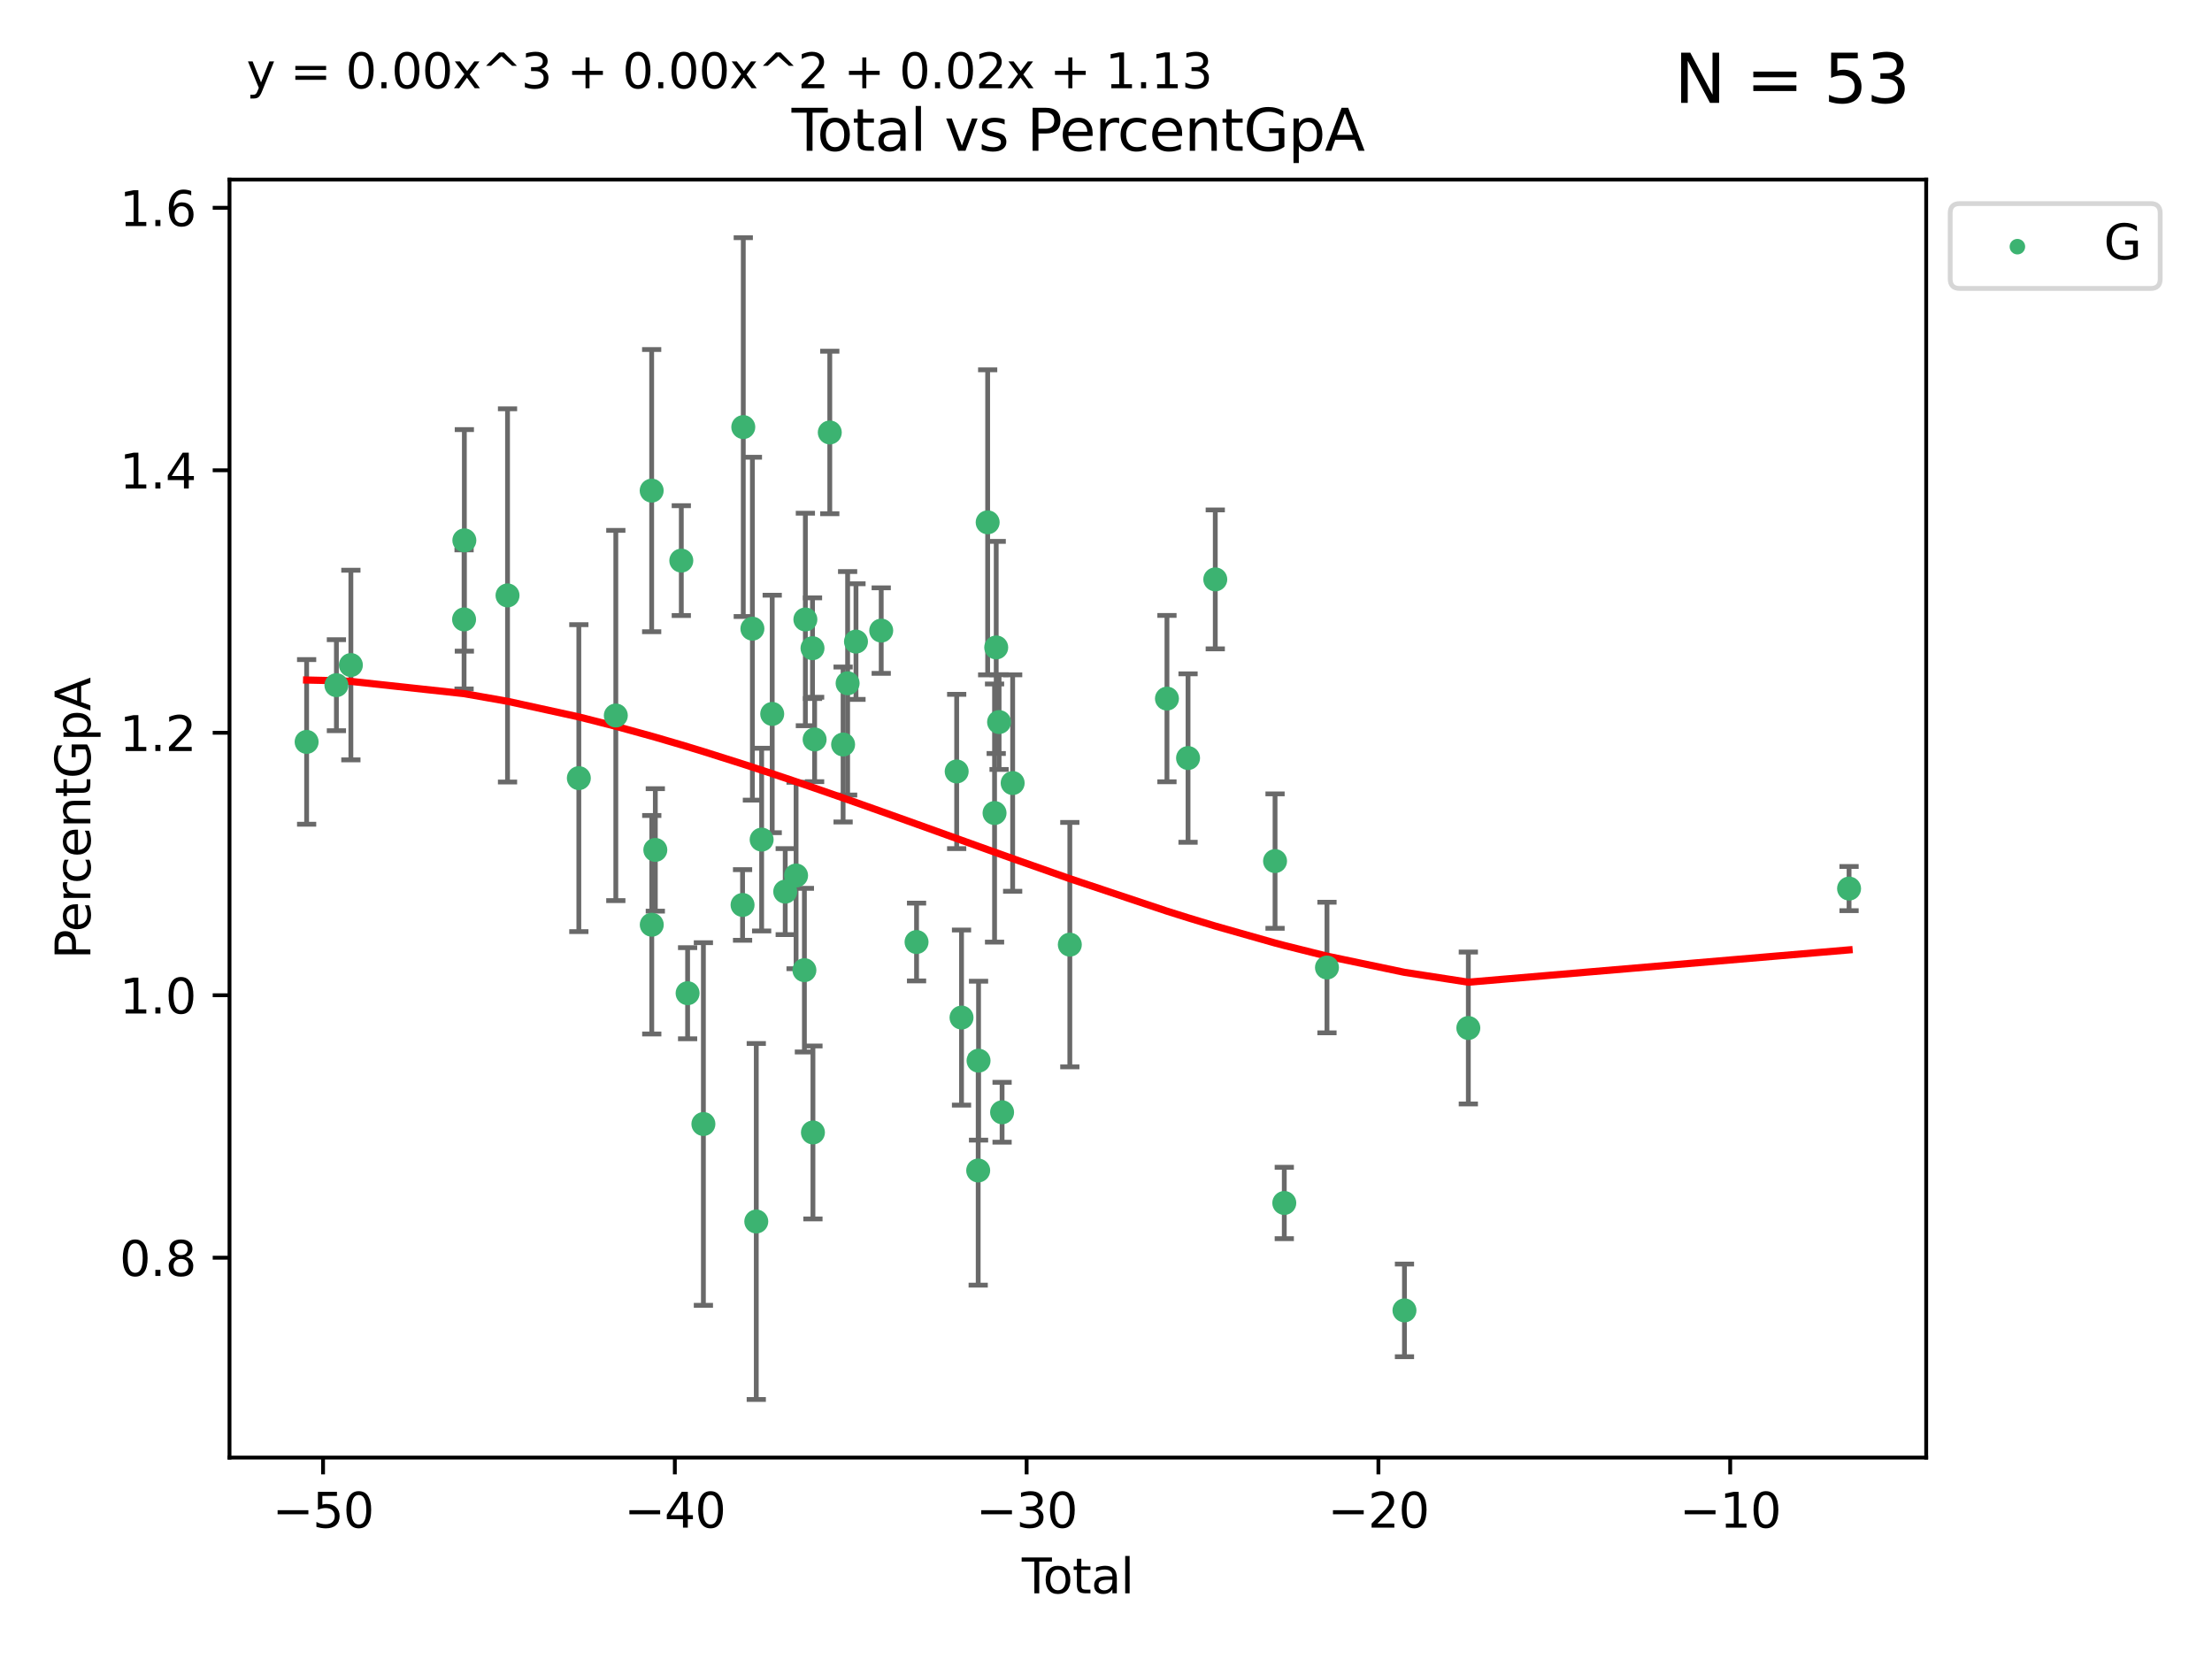 <?xml version="1.0" encoding="utf-8" standalone="no"?>
<!DOCTYPE svg PUBLIC "-//W3C//DTD SVG 1.1//EN"
  "http://www.w3.org/Graphics/SVG/1.1/DTD/svg11.dtd">
<svg xmlns:xlink="http://www.w3.org/1999/xlink" width="460.8pt" height="345.6pt" viewBox="0 0 460.8 345.6" xmlns="http://www.w3.org/2000/svg" version="1.1">
 <defs>
  <style type="text/css">*{stroke-linejoin: round; stroke-linecap: butt}</style>
 </defs>
 <g id="figure_1">
  <g id="patch_1">
   <path d="M 0 345.6 
L 460.8 345.6 
L 460.8 0 
L 0 0 
z
" style="fill: #ffffff"/>
  </g>
  <g id="axes_1">
   <g id="patch_2">
    <path d="M 47.81 303.64 
L 401.26 303.64 
L 401.26 37.411 
L 47.81 37.411 
z
" style="fill: #ffffff"/>
   </g>
   <g id="PathCollection_1">
    <defs>
     <path id="m39fe54e811" d="M 0 1.118 
C 0.297 1.118 0.581 1 0.791 0.791 
C 1 0.581 1.118 0.297 1.118 0 
C 1.118 -0.297 1 -0.581 0.791 -0.791 
C 0.581 -1 0.297 -1.118 0 -1.118 
C -0.297 -1.118 -0.581 -1 -0.791 -0.791 
C -1 -0.581 -1.118 -0.297 -1.118 0 
C -1.118 0.297 -1 0.581 -0.791 0.791 
C -0.581 1 -0.297 1.118 0 1.118 
z
" style="stroke: #3cb371"/>
    </defs>
    <g clip-path="url(#p46be8f40bd)">
     <use xlink:href="#m39fe54e811" x="63.876" y="154.553" style="fill: #3cb371; stroke: #3cb371"/>
     <use xlink:href="#m39fe54e811" x="70.08" y="142.736" style="fill: #3cb371; stroke: #3cb371"/>
     <use xlink:href="#m39fe54e811" x="73.095" y="138.54" style="fill: #3cb371; stroke: #3cb371"/>
     <use xlink:href="#m39fe54e811" x="96.676" y="129.035" style="fill: #3cb371; stroke: #3cb371"/>
     <use xlink:href="#m39fe54e811" x="96.733" y="112.569" style="fill: #3cb371; stroke: #3cb371"/>
     <use xlink:href="#m39fe54e811" x="105.727" y="124.035" style="fill: #3cb371; stroke: #3cb371"/>
     <use xlink:href="#m39fe54e811" x="120.583" y="162.099" style="fill: #3cb371; stroke: #3cb371"/>
     <use xlink:href="#m39fe54e811" x="128.286" y="149.053" style="fill: #3cb371; stroke: #3cb371"/>
     <use xlink:href="#m39fe54e811" x="135.755" y="102.205" style="fill: #3cb371; stroke: #3cb371"/>
     <use xlink:href="#m39fe54e811" x="135.775" y="192.638" style="fill: #3cb371; stroke: #3cb371"/>
     <use xlink:href="#m39fe54e811" x="136.516" y="177.052" style="fill: #3cb371; stroke: #3cb371"/>
     <use xlink:href="#m39fe54e811" x="141.928" y="116.784" style="fill: #3cb371; stroke: #3cb371"/>
     <use xlink:href="#m39fe54e811" x="143.241" y="206.904" style="fill: #3cb371; stroke: #3cb371"/>
     <use xlink:href="#m39fe54e811" x="146.53" y="234.151" style="fill: #3cb371; stroke: #3cb371"/>
     <use xlink:href="#m39fe54e811" x="154.689" y="188.518" style="fill: #3cb371; stroke: #3cb371"/>
     <use xlink:href="#m39fe54e811" x="154.839" y="88.969" style="fill: #3cb371; stroke: #3cb371"/>
     <use xlink:href="#m39fe54e811" x="156.74" y="130.965" style="fill: #3cb371; stroke: #3cb371"/>
     <use xlink:href="#m39fe54e811" x="157.547" y="254.461" style="fill: #3cb371; stroke: #3cb371"/>
     <use xlink:href="#m39fe54e811" x="158.665" y="174.904" style="fill: #3cb371; stroke: #3cb371"/>
     <use xlink:href="#m39fe54e811" x="160.866" y="148.725" style="fill: #3cb371; stroke: #3cb371"/>
     <use xlink:href="#m39fe54e811" x="163.577" y="185.74" style="fill: #3cb371; stroke: #3cb371"/>
     <use xlink:href="#m39fe54e811" x="165.838" y="182.383" style="fill: #3cb371; stroke: #3cb371"/>
     <use xlink:href="#m39fe54e811" x="167.571" y="202.102" style="fill: #3cb371; stroke: #3cb371"/>
     <use xlink:href="#m39fe54e811" x="167.774" y="129.046" style="fill: #3cb371; stroke: #3cb371"/>
     <use xlink:href="#m39fe54e811" x="169.26" y="135.033" style="fill: #3cb371; stroke: #3cb371"/>
     <use xlink:href="#m39fe54e811" x="169.35" y="235.914" style="fill: #3cb371; stroke: #3cb371"/>
     <use xlink:href="#m39fe54e811" x="169.7" y="154.043" style="fill: #3cb371; stroke: #3cb371"/>
     <use xlink:href="#m39fe54e811" x="172.859" y="90.089" style="fill: #3cb371; stroke: #3cb371"/>
     <use xlink:href="#m39fe54e811" x="175.634" y="155.094" style="fill: #3cb371; stroke: #3cb371"/>
     <use xlink:href="#m39fe54e811" x="176.574" y="142.34" style="fill: #3cb371; stroke: #3cb371"/>
     <use xlink:href="#m39fe54e811" x="178.316" y="133.655" style="fill: #3cb371; stroke: #3cb371"/>
     <use xlink:href="#m39fe54e811" x="183.574" y="131.363" style="fill: #3cb371; stroke: #3cb371"/>
     <use xlink:href="#m39fe54e811" x="190.934" y="196.242" style="fill: #3cb371; stroke: #3cb371"/>
     <use xlink:href="#m39fe54e811" x="199.294" y="160.71" style="fill: #3cb371; stroke: #3cb371"/>
     <use xlink:href="#m39fe54e811" x="200.303" y="211.977" style="fill: #3cb371; stroke: #3cb371"/>
     <use xlink:href="#m39fe54e811" x="203.775" y="243.834" style="fill: #3cb371; stroke: #3cb371"/>
     <use xlink:href="#m39fe54e811" x="203.85" y="220.957" style="fill: #3cb371; stroke: #3cb371"/>
     <use xlink:href="#m39fe54e811" x="205.749" y="108.811" style="fill: #3cb371; stroke: #3cb371"/>
     <use xlink:href="#m39fe54e811" x="207.184" y="169.37" style="fill: #3cb371; stroke: #3cb371"/>
     <use xlink:href="#m39fe54e811" x="207.53" y="134.874" style="fill: #3cb371; stroke: #3cb371"/>
     <use xlink:href="#m39fe54e811" x="208.127" y="150.42" style="fill: #3cb371; stroke: #3cb371"/>
     <use xlink:href="#m39fe54e811" x="208.753" y="231.706" style="fill: #3cb371; stroke: #3cb371"/>
     <use xlink:href="#m39fe54e811" x="210.956" y="163.125" style="fill: #3cb371; stroke: #3cb371"/>
     <use xlink:href="#m39fe54e811" x="222.864" y="196.786" style="fill: #3cb371; stroke: #3cb371"/>
     <use xlink:href="#m39fe54e811" x="243.098" y="145.532" style="fill: #3cb371; stroke: #3cb371"/>
     <use xlink:href="#m39fe54e811" x="247.492" y="157.916" style="fill: #3cb371; stroke: #3cb371"/>
     <use xlink:href="#m39fe54e811" x="253.164" y="120.695" style="fill: #3cb371; stroke: #3cb371"/>
     <use xlink:href="#m39fe54e811" x="265.617" y="179.38" style="fill: #3cb371; stroke: #3cb371"/>
     <use xlink:href="#m39fe54e811" x="267.54" y="250.602" style="fill: #3cb371; stroke: #3cb371"/>
     <use xlink:href="#m39fe54e811" x="276.433" y="201.554" style="fill: #3cb371; stroke: #3cb371"/>
     <use xlink:href="#m39fe54e811" x="292.576" y="272.978" style="fill: #3cb371; stroke: #3cb371"/>
     <use xlink:href="#m39fe54e811" x="305.88" y="214.152" style="fill: #3cb371; stroke: #3cb371"/>
     <use xlink:href="#m39fe54e811" x="385.194" y="185.106" style="fill: #3cb371; stroke: #3cb371"/>
    </g>
   </g>
   <g id="matplotlib.axis_1">
    <g id="xtick_1">
     <g id="line2d_1">
      <defs>
       <path id="m58a17e2e24" d="M 0 0 
L 0 3.5 
" style="stroke: #000000; stroke-width: 0.8"/>
      </defs>
      <g>
       <use xlink:href="#m58a17e2e24" x="67.298" y="303.64" style="stroke: #000000; stroke-width: 0.8"/>
      </g>
     </g>
     <g id="text_1">
      <!-- −50 -->
      <g transform="translate(56.745 318.238)scale(0.1 -0.1)">
       <defs>
        <path id="DejaVuSans-2212" d="M 678 2272 
L 4684 2272 
L 4684 1741 
L 678 1741 
L 678 2272 
z
" transform="scale(0.016)"/>
        <path id="DejaVuSans-35" d="M 691 4666 
L 3169 4666 
L 3169 4134 
L 1269 4134 
L 1269 2991 
Q 1406 3038 1543 3061 
Q 1681 3084 1819 3084 
Q 2600 3084 3056 2656 
Q 3513 2228 3513 1497 
Q 3513 744 3044 326 
Q 2575 -91 1722 -91 
Q 1428 -91 1123 -41 
Q 819 9 494 109 
L 494 744 
Q 775 591 1075 516 
Q 1375 441 1709 441 
Q 2250 441 2565 725 
Q 2881 1009 2881 1497 
Q 2881 1984 2565 2268 
Q 2250 2553 1709 2553 
Q 1456 2553 1204 2497 
Q 953 2441 691 2322 
L 691 4666 
z
" transform="scale(0.016)"/>
        <path id="DejaVuSans-30" d="M 2034 4250 
Q 1547 4250 1301 3770 
Q 1056 3291 1056 2328 
Q 1056 1369 1301 889 
Q 1547 409 2034 409 
Q 2525 409 2770 889 
Q 3016 1369 3016 2328 
Q 3016 3291 2770 3770 
Q 2525 4250 2034 4250 
z
M 2034 4750 
Q 2819 4750 3233 4129 
Q 3647 3509 3647 2328 
Q 3647 1150 3233 529 
Q 2819 -91 2034 -91 
Q 1250 -91 836 529 
Q 422 1150 422 2328 
Q 422 3509 836 4129 
Q 1250 4750 2034 4750 
z
" transform="scale(0.016)"/>
       </defs>
       <use xlink:href="#DejaVuSans-2212"/>
       <use xlink:href="#DejaVuSans-35" x="83.789"/>
       <use xlink:href="#DejaVuSans-30" x="147.412"/>
      </g>
     </g>
    </g>
    <g id="xtick_2">
     <g id="line2d_2">
      <g>
       <use xlink:href="#m58a17e2e24" x="140.581" y="303.64" style="stroke: #000000; stroke-width: 0.8"/>
      </g>
     </g>
     <g id="text_2">
      <!-- −40 -->
      <g transform="translate(130.029 318.238)scale(0.1 -0.1)">
       <defs>
        <path id="DejaVuSans-34" d="M 2419 4116 
L 825 1625 
L 2419 1625 
L 2419 4116 
z
M 2253 4666 
L 3047 4666 
L 3047 1625 
L 3713 1625 
L 3713 1100 
L 3047 1100 
L 3047 0 
L 2419 0 
L 2419 1100 
L 313 1100 
L 313 1709 
L 2253 4666 
z
" transform="scale(0.016)"/>
       </defs>
       <use xlink:href="#DejaVuSans-2212"/>
       <use xlink:href="#DejaVuSans-34" x="83.789"/>
       <use xlink:href="#DejaVuSans-30" x="147.412"/>
      </g>
     </g>
    </g>
    <g id="xtick_3">
     <g id="line2d_3">
      <g>
       <use xlink:href="#m58a17e2e24" x="213.865" y="303.64" style="stroke: #000000; stroke-width: 0.8"/>
      </g>
     </g>
     <g id="text_3">
      <!-- −30 -->
      <g transform="translate(203.312 318.238)scale(0.1 -0.1)">
       <defs>
        <path id="DejaVuSans-33" d="M 2597 2516 
Q 3050 2419 3304 2112 
Q 3559 1806 3559 1356 
Q 3559 666 3084 287 
Q 2609 -91 1734 -91 
Q 1441 -91 1130 -33 
Q 819 25 488 141 
L 488 750 
Q 750 597 1062 519 
Q 1375 441 1716 441 
Q 2309 441 2620 675 
Q 2931 909 2931 1356 
Q 2931 1769 2642 2001 
Q 2353 2234 1838 2234 
L 1294 2234 
L 1294 2753 
L 1863 2753 
Q 2328 2753 2575 2939 
Q 2822 3125 2822 3475 
Q 2822 3834 2567 4026 
Q 2313 4219 1838 4219 
Q 1578 4219 1281 4162 
Q 984 4106 628 3988 
L 628 4550 
Q 988 4650 1302 4700 
Q 1616 4750 1894 4750 
Q 2613 4750 3031 4423 
Q 3450 4097 3450 3541 
Q 3450 3153 3228 2886 
Q 3006 2619 2597 2516 
z
" transform="scale(0.016)"/>
       </defs>
       <use xlink:href="#DejaVuSans-2212"/>
       <use xlink:href="#DejaVuSans-33" x="83.789"/>
       <use xlink:href="#DejaVuSans-30" x="147.412"/>
      </g>
     </g>
    </g>
    <g id="xtick_4">
     <g id="line2d_4">
      <g>
       <use xlink:href="#m58a17e2e24" x="287.148" y="303.64" style="stroke: #000000; stroke-width: 0.8"/>
      </g>
     </g>
     <g id="text_4">
      <!-- −20 -->
      <g transform="translate(276.596 318.238)scale(0.1 -0.1)">
       <defs>
        <path id="DejaVuSans-32" d="M 1228 531 
L 3431 531 
L 3431 0 
L 469 0 
L 469 531 
Q 828 903 1448 1529 
Q 2069 2156 2228 2338 
Q 2531 2678 2651 2914 
Q 2772 3150 2772 3378 
Q 2772 3750 2511 3984 
Q 2250 4219 1831 4219 
Q 1534 4219 1204 4116 
Q 875 4013 500 3803 
L 500 4441 
Q 881 4594 1212 4672 
Q 1544 4750 1819 4750 
Q 2544 4750 2975 4387 
Q 3406 4025 3406 3419 
Q 3406 3131 3298 2873 
Q 3191 2616 2906 2266 
Q 2828 2175 2409 1742 
Q 1991 1309 1228 531 
z
" transform="scale(0.016)"/>
       </defs>
       <use xlink:href="#DejaVuSans-2212"/>
       <use xlink:href="#DejaVuSans-32" x="83.789"/>
       <use xlink:href="#DejaVuSans-30" x="147.412"/>
      </g>
     </g>
    </g>
    <g id="xtick_5">
     <g id="line2d_5">
      <g>
       <use xlink:href="#m58a17e2e24" x="360.432" y="303.64" style="stroke: #000000; stroke-width: 0.8"/>
      </g>
     </g>
     <g id="text_5">
      <!-- −10 -->
      <g transform="translate(349.88 318.238)scale(0.1 -0.1)">
       <defs>
        <path id="DejaVuSans-31" d="M 794 531 
L 1825 531 
L 1825 4091 
L 703 3866 
L 703 4441 
L 1819 4666 
L 2450 4666 
L 2450 531 
L 3481 531 
L 3481 0 
L 794 0 
L 794 531 
z
" transform="scale(0.016)"/>
       </defs>
       <use xlink:href="#DejaVuSans-2212"/>
       <use xlink:href="#DejaVuSans-31" x="83.789"/>
       <use xlink:href="#DejaVuSans-30" x="147.412"/>
      </g>
     </g>
    </g>
    <g id="text_6">
     <!-- Total -->
     <g transform="translate(212.858 331.917)scale(0.1 -0.1)">
      <defs>
       <path id="DejaVuSans-54" d="M -19 4666 
L 3928 4666 
L 3928 4134 
L 2272 4134 
L 2272 0 
L 1638 0 
L 1638 4134 
L -19 4134 
L -19 4666 
z
" transform="scale(0.016)"/>
       <path id="DejaVuSans-6f" d="M 1959 3097 
Q 1497 3097 1228 2736 
Q 959 2375 959 1747 
Q 959 1119 1226 758 
Q 1494 397 1959 397 
Q 2419 397 2687 759 
Q 2956 1122 2956 1747 
Q 2956 2369 2687 2733 
Q 2419 3097 1959 3097 
z
M 1959 3584 
Q 2709 3584 3137 3096 
Q 3566 2609 3566 1747 
Q 3566 888 3137 398 
Q 2709 -91 1959 -91 
Q 1206 -91 779 398 
Q 353 888 353 1747 
Q 353 2609 779 3096 
Q 1206 3584 1959 3584 
z
" transform="scale(0.016)"/>
       <path id="DejaVuSans-74" d="M 1172 4494 
L 1172 3500 
L 2356 3500 
L 2356 3053 
L 1172 3053 
L 1172 1153 
Q 1172 725 1289 603 
Q 1406 481 1766 481 
L 2356 481 
L 2356 0 
L 1766 0 
Q 1100 0 847 248 
Q 594 497 594 1153 
L 594 3053 
L 172 3053 
L 172 3500 
L 594 3500 
L 594 4494 
L 1172 4494 
z
" transform="scale(0.016)"/>
       <path id="DejaVuSans-61" d="M 2194 1759 
Q 1497 1759 1228 1600 
Q 959 1441 959 1056 
Q 959 750 1161 570 
Q 1363 391 1709 391 
Q 2188 391 2477 730 
Q 2766 1069 2766 1631 
L 2766 1759 
L 2194 1759 
z
M 3341 1997 
L 3341 0 
L 2766 0 
L 2766 531 
Q 2569 213 2275 61 
Q 1981 -91 1556 -91 
Q 1019 -91 701 211 
Q 384 513 384 1019 
Q 384 1609 779 1909 
Q 1175 2209 1959 2209 
L 2766 2209 
L 2766 2266 
Q 2766 2663 2505 2880 
Q 2244 3097 1772 3097 
Q 1472 3097 1187 3025 
Q 903 2953 641 2809 
L 641 3341 
Q 956 3463 1253 3523 
Q 1550 3584 1831 3584 
Q 2591 3584 2966 3190 
Q 3341 2797 3341 1997 
z
" transform="scale(0.016)"/>
       <path id="DejaVuSans-6c" d="M 603 4863 
L 1178 4863 
L 1178 0 
L 603 0 
L 603 4863 
z
" transform="scale(0.016)"/>
      </defs>
      <use xlink:href="#DejaVuSans-54"/>
      <use xlink:href="#DejaVuSans-6f" x="44.084"/>
      <use xlink:href="#DejaVuSans-74" x="105.266"/>
      <use xlink:href="#DejaVuSans-61" x="144.475"/>
      <use xlink:href="#DejaVuSans-6c" x="205.754"/>
     </g>
    </g>
   </g>
   <g id="matplotlib.axis_2">
    <g id="ytick_1">
     <g id="line2d_6">
      <defs>
       <path id="mbc98045cfe" d="M 0 0 
L -3.5 0 
" style="stroke: #000000; stroke-width: 0.8"/>
      </defs>
      <g>
       <use xlink:href="#mbc98045cfe" x="47.81" y="262.005" style="stroke: #000000; stroke-width: 0.8"/>
      </g>
     </g>
     <g id="text_7">
      <!-- 0.8 -->
      <g transform="translate(24.907 265.804)scale(0.1 -0.1)">
       <defs>
        <path id="DejaVuSans-2e" d="M 684 794 
L 1344 794 
L 1344 0 
L 684 0 
L 684 794 
z
" transform="scale(0.016)"/>
        <path id="DejaVuSans-38" d="M 2034 2216 
Q 1584 2216 1326 1975 
Q 1069 1734 1069 1313 
Q 1069 891 1326 650 
Q 1584 409 2034 409 
Q 2484 409 2743 651 
Q 3003 894 3003 1313 
Q 3003 1734 2745 1975 
Q 2488 2216 2034 2216 
z
M 1403 2484 
Q 997 2584 770 2862 
Q 544 3141 544 3541 
Q 544 4100 942 4425 
Q 1341 4750 2034 4750 
Q 2731 4750 3128 4425 
Q 3525 4100 3525 3541 
Q 3525 3141 3298 2862 
Q 3072 2584 2669 2484 
Q 3125 2378 3379 2068 
Q 3634 1759 3634 1313 
Q 3634 634 3220 271 
Q 2806 -91 2034 -91 
Q 1263 -91 848 271 
Q 434 634 434 1313 
Q 434 1759 690 2068 
Q 947 2378 1403 2484 
z
M 1172 3481 
Q 1172 3119 1398 2916 
Q 1625 2713 2034 2713 
Q 2441 2713 2670 2916 
Q 2900 3119 2900 3481 
Q 2900 3844 2670 4047 
Q 2441 4250 2034 4250 
Q 1625 4250 1398 4047 
Q 1172 3844 1172 3481 
z
" transform="scale(0.016)"/>
       </defs>
       <use xlink:href="#DejaVuSans-30"/>
       <use xlink:href="#DejaVuSans-2e" x="63.623"/>
       <use xlink:href="#DejaVuSans-38" x="95.41"/>
      </g>
     </g>
    </g>
    <g id="ytick_2">
     <g id="line2d_7">
      <g>
       <use xlink:href="#mbc98045cfe" x="47.81" y="207.327" style="stroke: #000000; stroke-width: 0.8"/>
      </g>
     </g>
     <g id="text_8">
      <!-- 1.0 -->
      <g transform="translate(24.907 211.126)scale(0.1 -0.1)">
       <use xlink:href="#DejaVuSans-31"/>
       <use xlink:href="#DejaVuSans-2e" x="63.623"/>
       <use xlink:href="#DejaVuSans-30" x="95.41"/>
      </g>
     </g>
    </g>
    <g id="ytick_3">
     <g id="line2d_8">
      <g>
       <use xlink:href="#mbc98045cfe" x="47.81" y="152.648" style="stroke: #000000; stroke-width: 0.8"/>
      </g>
     </g>
     <g id="text_9">
      <!-- 1.2 -->
      <g transform="translate(24.907 156.448)scale(0.1 -0.1)">
       <use xlink:href="#DejaVuSans-31"/>
       <use xlink:href="#DejaVuSans-2e" x="63.623"/>
       <use xlink:href="#DejaVuSans-32" x="95.41"/>
      </g>
     </g>
    </g>
    <g id="ytick_4">
     <g id="line2d_9">
      <g>
       <use xlink:href="#mbc98045cfe" x="47.81" y="97.97" style="stroke: #000000; stroke-width: 0.8"/>
      </g>
     </g>
     <g id="text_10">
      <!-- 1.4 -->
      <g transform="translate(24.907 101.769)scale(0.1 -0.1)">
       <use xlink:href="#DejaVuSans-31"/>
       <use xlink:href="#DejaVuSans-2e" x="63.623"/>
       <use xlink:href="#DejaVuSans-34" x="95.41"/>
      </g>
     </g>
    </g>
    <g id="ytick_5">
     <g id="line2d_10">
      <g>
       <use xlink:href="#mbc98045cfe" x="47.81" y="43.291" style="stroke: #000000; stroke-width: 0.8"/>
      </g>
     </g>
     <g id="text_11">
      <!-- 1.6 -->
      <g transform="translate(24.907 47.091)scale(0.1 -0.1)">
       <defs>
        <path id="DejaVuSans-36" d="M 2113 2584 
Q 1688 2584 1439 2293 
Q 1191 2003 1191 1497 
Q 1191 994 1439 701 
Q 1688 409 2113 409 
Q 2538 409 2786 701 
Q 3034 994 3034 1497 
Q 3034 2003 2786 2293 
Q 2538 2584 2113 2584 
z
M 3366 4563 
L 3366 3988 
Q 3128 4100 2886 4159 
Q 2644 4219 2406 4219 
Q 1781 4219 1451 3797 
Q 1122 3375 1075 2522 
Q 1259 2794 1537 2939 
Q 1816 3084 2150 3084 
Q 2853 3084 3261 2657 
Q 3669 2231 3669 1497 
Q 3669 778 3244 343 
Q 2819 -91 2113 -91 
Q 1303 -91 875 529 
Q 447 1150 447 2328 
Q 447 3434 972 4092 
Q 1497 4750 2381 4750 
Q 2619 4750 2861 4703 
Q 3103 4656 3366 4563 
z
" transform="scale(0.016)"/>
       </defs>
       <use xlink:href="#DejaVuSans-31"/>
       <use xlink:href="#DejaVuSans-2e" x="63.623"/>
       <use xlink:href="#DejaVuSans-36" x="95.41"/>
      </g>
     </g>
    </g>
    <g id="text_12">
     <!-- PercentGpA -->
     <g transform="translate(18.827 199.802)rotate(-90)scale(0.1 -0.1)">
      <defs>
       <path id="DejaVuSans-50" d="M 1259 4147 
L 1259 2394 
L 2053 2394 
Q 2494 2394 2734 2622 
Q 2975 2850 2975 3272 
Q 2975 3691 2734 3919 
Q 2494 4147 2053 4147 
L 1259 4147 
z
M 628 4666 
L 2053 4666 
Q 2838 4666 3239 4311 
Q 3641 3956 3641 3272 
Q 3641 2581 3239 2228 
Q 2838 1875 2053 1875 
L 1259 1875 
L 1259 0 
L 628 0 
L 628 4666 
z
" transform="scale(0.016)"/>
       <path id="DejaVuSans-65" d="M 3597 1894 
L 3597 1613 
L 953 1613 
Q 991 1019 1311 708 
Q 1631 397 2203 397 
Q 2534 397 2845 478 
Q 3156 559 3463 722 
L 3463 178 
Q 3153 47 2828 -22 
Q 2503 -91 2169 -91 
Q 1331 -91 842 396 
Q 353 884 353 1716 
Q 353 2575 817 3079 
Q 1281 3584 2069 3584 
Q 2775 3584 3186 3129 
Q 3597 2675 3597 1894 
z
M 3022 2063 
Q 3016 2534 2758 2815 
Q 2500 3097 2075 3097 
Q 1594 3097 1305 2825 
Q 1016 2553 972 2059 
L 3022 2063 
z
" transform="scale(0.016)"/>
       <path id="DejaVuSans-72" d="M 2631 2963 
Q 2534 3019 2420 3045 
Q 2306 3072 2169 3072 
Q 1681 3072 1420 2755 
Q 1159 2438 1159 1844 
L 1159 0 
L 581 0 
L 581 3500 
L 1159 3500 
L 1159 2956 
Q 1341 3275 1631 3429 
Q 1922 3584 2338 3584 
Q 2397 3584 2469 3576 
Q 2541 3569 2628 3553 
L 2631 2963 
z
" transform="scale(0.016)"/>
       <path id="DejaVuSans-63" d="M 3122 3366 
L 3122 2828 
Q 2878 2963 2633 3030 
Q 2388 3097 2138 3097 
Q 1578 3097 1268 2742 
Q 959 2388 959 1747 
Q 959 1106 1268 751 
Q 1578 397 2138 397 
Q 2388 397 2633 464 
Q 2878 531 3122 666 
L 3122 134 
Q 2881 22 2623 -34 
Q 2366 -91 2075 -91 
Q 1284 -91 818 406 
Q 353 903 353 1747 
Q 353 2603 823 3093 
Q 1294 3584 2113 3584 
Q 2378 3584 2631 3529 
Q 2884 3475 3122 3366 
z
" transform="scale(0.016)"/>
       <path id="DejaVuSans-6e" d="M 3513 2113 
L 3513 0 
L 2938 0 
L 2938 2094 
Q 2938 2591 2744 2837 
Q 2550 3084 2163 3084 
Q 1697 3084 1428 2787 
Q 1159 2491 1159 1978 
L 1159 0 
L 581 0 
L 581 3500 
L 1159 3500 
L 1159 2956 
Q 1366 3272 1645 3428 
Q 1925 3584 2291 3584 
Q 2894 3584 3203 3211 
Q 3513 2838 3513 2113 
z
" transform="scale(0.016)"/>
       <path id="DejaVuSans-47" d="M 3809 666 
L 3809 1919 
L 2778 1919 
L 2778 2438 
L 4434 2438 
L 4434 434 
Q 4069 175 3628 42 
Q 3188 -91 2688 -91 
Q 1594 -91 976 548 
Q 359 1188 359 2328 
Q 359 3472 976 4111 
Q 1594 4750 2688 4750 
Q 3144 4750 3555 4637 
Q 3966 4525 4313 4306 
L 4313 3634 
Q 3963 3931 3569 4081 
Q 3175 4231 2741 4231 
Q 1884 4231 1454 3753 
Q 1025 3275 1025 2328 
Q 1025 1384 1454 906 
Q 1884 428 2741 428 
Q 3075 428 3337 486 
Q 3600 544 3809 666 
z
" transform="scale(0.016)"/>
       <path id="DejaVuSans-70" d="M 1159 525 
L 1159 -1331 
L 581 -1331 
L 581 3500 
L 1159 3500 
L 1159 2969 
Q 1341 3281 1617 3432 
Q 1894 3584 2278 3584 
Q 2916 3584 3314 3078 
Q 3713 2572 3713 1747 
Q 3713 922 3314 415 
Q 2916 -91 2278 -91 
Q 1894 -91 1617 61 
Q 1341 213 1159 525 
z
M 3116 1747 
Q 3116 2381 2855 2742 
Q 2594 3103 2138 3103 
Q 1681 3103 1420 2742 
Q 1159 2381 1159 1747 
Q 1159 1113 1420 752 
Q 1681 391 2138 391 
Q 2594 391 2855 752 
Q 3116 1113 3116 1747 
z
" transform="scale(0.016)"/>
       <path id="DejaVuSans-41" d="M 2188 4044 
L 1331 1722 
L 3047 1722 
L 2188 4044 
z
M 1831 4666 
L 2547 4666 
L 4325 0 
L 3669 0 
L 3244 1197 
L 1141 1197 
L 716 0 
L 50 0 
L 1831 4666 
z
" transform="scale(0.016)"/>
      </defs>
      <use xlink:href="#DejaVuSans-50"/>
      <use xlink:href="#DejaVuSans-65" x="56.678"/>
      <use xlink:href="#DejaVuSans-72" x="118.201"/>
      <use xlink:href="#DejaVuSans-63" x="157.064"/>
      <use xlink:href="#DejaVuSans-65" x="212.045"/>
      <use xlink:href="#DejaVuSans-6e" x="273.568"/>
      <use xlink:href="#DejaVuSans-74" x="336.947"/>
      <use xlink:href="#DejaVuSans-47" x="376.156"/>
      <use xlink:href="#DejaVuSans-70" x="453.646"/>
      <use xlink:href="#DejaVuSans-41" x="517.123"/>
     </g>
    </g>
   </g>
   <g id="LineCollection_1">
    <path d="M 63.876 171.699 
L 63.876 137.406 
" clip-path="url(#p46be8f40bd)" style="fill: none; stroke: #696969"/>
    <path d="M 70.08 152.217 
L 70.08 133.255 
" clip-path="url(#p46be8f40bd)" style="fill: none; stroke: #696969"/>
    <path d="M 73.095 158.293 
L 73.095 118.787 
" clip-path="url(#p46be8f40bd)" style="fill: none; stroke: #696969"/>
    <path d="M 96.676 143.518 
L 96.676 114.552 
" clip-path="url(#p46be8f40bd)" style="fill: none; stroke: #696969"/>
    <path d="M 96.733 135.646 
L 96.733 89.492 
" clip-path="url(#p46be8f40bd)" style="fill: none; stroke: #696969"/>
    <path d="M 105.727 162.91 
L 105.727 85.16 
" clip-path="url(#p46be8f40bd)" style="fill: none; stroke: #696969"/>
    <path d="M 120.583 194.068 
L 120.583 130.131 
" clip-path="url(#p46be8f40bd)" style="fill: none; stroke: #696969"/>
    <path d="M 128.286 187.615 
L 128.286 110.491 
" clip-path="url(#p46be8f40bd)" style="fill: none; stroke: #696969"/>
    <path d="M 135.755 131.599 
L 135.755 72.811 
" clip-path="url(#p46be8f40bd)" style="fill: none; stroke: #696969"/>
    <path d="M 135.775 215.395 
L 135.775 169.882 
" clip-path="url(#p46be8f40bd)" style="fill: none; stroke: #696969"/>
    <path d="M 136.516 189.807 
L 136.516 164.298 
" clip-path="url(#p46be8f40bd)" style="fill: none; stroke: #696969"/>
    <path d="M 141.928 128.224 
L 141.928 105.344 
" clip-path="url(#p46be8f40bd)" style="fill: none; stroke: #696969"/>
    <path d="M 143.241 216.394 
L 143.241 197.413 
" clip-path="url(#p46be8f40bd)" style="fill: none; stroke: #696969"/>
    <path d="M 146.53 271.922 
L 146.53 196.379 
" clip-path="url(#p46be8f40bd)" style="fill: none; stroke: #696969"/>
    <path d="M 154.689 195.875 
L 154.689 181.162 
" clip-path="url(#p46be8f40bd)" style="fill: none; stroke: #696969"/>
    <path d="M 154.839 128.425 
L 154.839 49.513 
" clip-path="url(#p46be8f40bd)" style="fill: none; stroke: #696969"/>
    <path d="M 156.74 166.681 
L 156.74 95.248 
" clip-path="url(#p46be8f40bd)" style="fill: none; stroke: #696969"/>
    <path d="M 157.547 291.539 
L 157.547 217.384 
" clip-path="url(#p46be8f40bd)" style="fill: none; stroke: #696969"/>
    <path d="M 158.665 193.936 
L 158.665 155.873 
" clip-path="url(#p46be8f40bd)" style="fill: none; stroke: #696969"/>
    <path d="M 160.866 173.461 
L 160.866 123.99 
" clip-path="url(#p46be8f40bd)" style="fill: none; stroke: #696969"/>
    <path d="M 163.577 194.697 
L 163.577 176.784 
" clip-path="url(#p46be8f40bd)" style="fill: none; stroke: #696969"/>
    <path d="M 165.838 201.803 
L 165.838 162.964 
" clip-path="url(#p46be8f40bd)" style="fill: none; stroke: #696969"/>
    <path d="M 167.571 219.146 
L 167.571 185.058 
" clip-path="url(#p46be8f40bd)" style="fill: none; stroke: #696969"/>
    <path d="M 167.774 151.178 
L 167.774 106.914 
" clip-path="url(#p46be8f40bd)" style="fill: none; stroke: #696969"/>
    <path d="M 169.26 145.523 
L 169.26 124.543 
" clip-path="url(#p46be8f40bd)" style="fill: none; stroke: #696969"/>
    <path d="M 169.35 253.929 
L 169.35 217.898 
" clip-path="url(#p46be8f40bd)" style="fill: none; stroke: #696969"/>
    <path d="M 169.7 162.833 
L 169.7 145.252 
" clip-path="url(#p46be8f40bd)" style="fill: none; stroke: #696969"/>
    <path d="M 172.859 107.016 
L 172.859 73.162 
" clip-path="url(#p46be8f40bd)" style="fill: none; stroke: #696969"/>
    <path d="M 175.634 171.233 
L 175.634 138.954 
" clip-path="url(#p46be8f40bd)" style="fill: none; stroke: #696969"/>
    <path d="M 176.574 165.616 
L 176.574 119.064 
" clip-path="url(#p46be8f40bd)" style="fill: none; stroke: #696969"/>
    <path d="M 178.316 145.701 
L 178.316 121.609 
" clip-path="url(#p46be8f40bd)" style="fill: none; stroke: #696969"/>
    <path d="M 183.574 140.27 
L 183.574 122.457 
" clip-path="url(#p46be8f40bd)" style="fill: none; stroke: #696969"/>
    <path d="M 190.934 204.346 
L 190.934 188.138 
" clip-path="url(#p46be8f40bd)" style="fill: none; stroke: #696969"/>
    <path d="M 199.294 176.777 
L 199.294 144.644 
" clip-path="url(#p46be8f40bd)" style="fill: none; stroke: #696969"/>
    <path d="M 200.303 230.215 
L 200.303 193.739 
" clip-path="url(#p46be8f40bd)" style="fill: none; stroke: #696969"/>
    <path d="M 203.775 267.719 
L 203.775 219.949 
" clip-path="url(#p46be8f40bd)" style="fill: none; stroke: #696969"/>
    <path d="M 203.85 237.511 
L 203.85 204.404 
" clip-path="url(#p46be8f40bd)" style="fill: none; stroke: #696969"/>
    <path d="M 205.749 140.585 
L 205.749 77.037 
" clip-path="url(#p46be8f40bd)" style="fill: none; stroke: #696969"/>
    <path d="M 207.184 196.257 
L 207.184 142.483 
" clip-path="url(#p46be8f40bd)" style="fill: none; stroke: #696969"/>
    <path d="M 207.53 156.969 
L 207.53 112.778 
" clip-path="url(#p46be8f40bd)" style="fill: none; stroke: #696969"/>
    <path d="M 208.127 160.291 
L 208.127 140.55 
" clip-path="url(#p46be8f40bd)" style="fill: none; stroke: #696969"/>
    <path d="M 208.753 237.943 
L 208.753 225.468 
" clip-path="url(#p46be8f40bd)" style="fill: none; stroke: #696969"/>
    <path d="M 210.956 185.666 
L 210.956 140.584 
" clip-path="url(#p46be8f40bd)" style="fill: none; stroke: #696969"/>
    <path d="M 222.864 222.249 
L 222.864 171.322 
" clip-path="url(#p46be8f40bd)" style="fill: none; stroke: #696969"/>
    <path d="M 243.098 162.856 
L 243.098 128.209 
" clip-path="url(#p46be8f40bd)" style="fill: none; stroke: #696969"/>
    <path d="M 247.492 175.46 
L 247.492 140.373 
" clip-path="url(#p46be8f40bd)" style="fill: none; stroke: #696969"/>
    <path d="M 253.164 135.166 
L 253.164 106.223 
" clip-path="url(#p46be8f40bd)" style="fill: none; stroke: #696969"/>
    <path d="M 265.617 193.383 
L 265.617 165.377 
" clip-path="url(#p46be8f40bd)" style="fill: none; stroke: #696969"/>
    <path d="M 267.54 258.037 
L 267.54 243.166 
" clip-path="url(#p46be8f40bd)" style="fill: none; stroke: #696969"/>
    <path d="M 276.433 215.155 
L 276.433 187.954 
" clip-path="url(#p46be8f40bd)" style="fill: none; stroke: #696969"/>
    <path d="M 292.576 282.629 
L 292.576 263.327 
" clip-path="url(#p46be8f40bd)" style="fill: none; stroke: #696969"/>
    <path d="M 305.88 229.974 
L 305.88 198.33 
" clip-path="url(#p46be8f40bd)" style="fill: none; stroke: #696969"/>
    <path d="M 385.194 189.707 
L 385.194 180.506 
" clip-path="url(#p46be8f40bd)" style="fill: none; stroke: #696969"/>
   </g>
   <g id="line2d_11">
    <defs>
     <path id="m5eae4a7206" d="M 2 0 
L -2 -0 
" style="stroke: #696969"/>
    </defs>
    <g clip-path="url(#p46be8f40bd)">
     <use xlink:href="#m5eae4a7206" x="63.876" y="171.699" style="fill: #696969; stroke: #696969"/>
     <use xlink:href="#m5eae4a7206" x="70.08" y="152.217" style="fill: #696969; stroke: #696969"/>
     <use xlink:href="#m5eae4a7206" x="73.095" y="158.293" style="fill: #696969; stroke: #696969"/>
     <use xlink:href="#m5eae4a7206" x="96.676" y="143.518" style="fill: #696969; stroke: #696969"/>
     <use xlink:href="#m5eae4a7206" x="96.733" y="135.646" style="fill: #696969; stroke: #696969"/>
     <use xlink:href="#m5eae4a7206" x="105.727" y="162.91" style="fill: #696969; stroke: #696969"/>
     <use xlink:href="#m5eae4a7206" x="120.583" y="194.068" style="fill: #696969; stroke: #696969"/>
     <use xlink:href="#m5eae4a7206" x="128.286" y="187.615" style="fill: #696969; stroke: #696969"/>
     <use xlink:href="#m5eae4a7206" x="135.755" y="131.599" style="fill: #696969; stroke: #696969"/>
     <use xlink:href="#m5eae4a7206" x="135.775" y="215.395" style="fill: #696969; stroke: #696969"/>
     <use xlink:href="#m5eae4a7206" x="136.516" y="189.807" style="fill: #696969; stroke: #696969"/>
     <use xlink:href="#m5eae4a7206" x="141.928" y="128.224" style="fill: #696969; stroke: #696969"/>
     <use xlink:href="#m5eae4a7206" x="143.241" y="216.394" style="fill: #696969; stroke: #696969"/>
     <use xlink:href="#m5eae4a7206" x="146.53" y="271.922" style="fill: #696969; stroke: #696969"/>
     <use xlink:href="#m5eae4a7206" x="154.689" y="195.875" style="fill: #696969; stroke: #696969"/>
     <use xlink:href="#m5eae4a7206" x="154.839" y="128.425" style="fill: #696969; stroke: #696969"/>
     <use xlink:href="#m5eae4a7206" x="156.74" y="166.681" style="fill: #696969; stroke: #696969"/>
     <use xlink:href="#m5eae4a7206" x="157.547" y="291.539" style="fill: #696969; stroke: #696969"/>
     <use xlink:href="#m5eae4a7206" x="158.665" y="193.936" style="fill: #696969; stroke: #696969"/>
     <use xlink:href="#m5eae4a7206" x="160.866" y="173.461" style="fill: #696969; stroke: #696969"/>
     <use xlink:href="#m5eae4a7206" x="163.577" y="194.697" style="fill: #696969; stroke: #696969"/>
     <use xlink:href="#m5eae4a7206" x="165.838" y="201.803" style="fill: #696969; stroke: #696969"/>
     <use xlink:href="#m5eae4a7206" x="167.571" y="219.146" style="fill: #696969; stroke: #696969"/>
     <use xlink:href="#m5eae4a7206" x="167.774" y="151.178" style="fill: #696969; stroke: #696969"/>
     <use xlink:href="#m5eae4a7206" x="169.26" y="145.523" style="fill: #696969; stroke: #696969"/>
     <use xlink:href="#m5eae4a7206" x="169.35" y="253.929" style="fill: #696969; stroke: #696969"/>
     <use xlink:href="#m5eae4a7206" x="169.7" y="162.833" style="fill: #696969; stroke: #696969"/>
     <use xlink:href="#m5eae4a7206" x="172.859" y="107.016" style="fill: #696969; stroke: #696969"/>
     <use xlink:href="#m5eae4a7206" x="175.634" y="171.233" style="fill: #696969; stroke: #696969"/>
     <use xlink:href="#m5eae4a7206" x="176.574" y="165.616" style="fill: #696969; stroke: #696969"/>
     <use xlink:href="#m5eae4a7206" x="178.316" y="145.701" style="fill: #696969; stroke: #696969"/>
     <use xlink:href="#m5eae4a7206" x="183.574" y="140.27" style="fill: #696969; stroke: #696969"/>
     <use xlink:href="#m5eae4a7206" x="190.934" y="204.346" style="fill: #696969; stroke: #696969"/>
     <use xlink:href="#m5eae4a7206" x="199.294" y="176.777" style="fill: #696969; stroke: #696969"/>
     <use xlink:href="#m5eae4a7206" x="200.303" y="230.215" style="fill: #696969; stroke: #696969"/>
     <use xlink:href="#m5eae4a7206" x="203.775" y="267.719" style="fill: #696969; stroke: #696969"/>
     <use xlink:href="#m5eae4a7206" x="203.85" y="237.511" style="fill: #696969; stroke: #696969"/>
     <use xlink:href="#m5eae4a7206" x="205.749" y="140.585" style="fill: #696969; stroke: #696969"/>
     <use xlink:href="#m5eae4a7206" x="207.184" y="196.257" style="fill: #696969; stroke: #696969"/>
     <use xlink:href="#m5eae4a7206" x="207.53" y="156.969" style="fill: #696969; stroke: #696969"/>
     <use xlink:href="#m5eae4a7206" x="208.127" y="160.291" style="fill: #696969; stroke: #696969"/>
     <use xlink:href="#m5eae4a7206" x="208.753" y="237.943" style="fill: #696969; stroke: #696969"/>
     <use xlink:href="#m5eae4a7206" x="210.956" y="185.666" style="fill: #696969; stroke: #696969"/>
     <use xlink:href="#m5eae4a7206" x="222.864" y="222.249" style="fill: #696969; stroke: #696969"/>
     <use xlink:href="#m5eae4a7206" x="243.098" y="162.856" style="fill: #696969; stroke: #696969"/>
     <use xlink:href="#m5eae4a7206" x="247.492" y="175.46" style="fill: #696969; stroke: #696969"/>
     <use xlink:href="#m5eae4a7206" x="253.164" y="135.166" style="fill: #696969; stroke: #696969"/>
     <use xlink:href="#m5eae4a7206" x="265.617" y="193.383" style="fill: #696969; stroke: #696969"/>
     <use xlink:href="#m5eae4a7206" x="267.54" y="258.037" style="fill: #696969; stroke: #696969"/>
     <use xlink:href="#m5eae4a7206" x="276.433" y="215.155" style="fill: #696969; stroke: #696969"/>
     <use xlink:href="#m5eae4a7206" x="292.576" y="282.629" style="fill: #696969; stroke: #696969"/>
     <use xlink:href="#m5eae4a7206" x="305.88" y="229.974" style="fill: #696969; stroke: #696969"/>
     <use xlink:href="#m5eae4a7206" x="385.194" y="189.707" style="fill: #696969; stroke: #696969"/>
    </g>
   </g>
   <g id="line2d_12">
    <g clip-path="url(#p46be8f40bd)">
     <use xlink:href="#m5eae4a7206" x="63.876" y="137.406" style="fill: #696969; stroke: #696969"/>
     <use xlink:href="#m5eae4a7206" x="70.08" y="133.255" style="fill: #696969; stroke: #696969"/>
     <use xlink:href="#m5eae4a7206" x="73.095" y="118.787" style="fill: #696969; stroke: #696969"/>
     <use xlink:href="#m5eae4a7206" x="96.676" y="114.552" style="fill: #696969; stroke: #696969"/>
     <use xlink:href="#m5eae4a7206" x="96.733" y="89.492" style="fill: #696969; stroke: #696969"/>
     <use xlink:href="#m5eae4a7206" x="105.727" y="85.16" style="fill: #696969; stroke: #696969"/>
     <use xlink:href="#m5eae4a7206" x="120.583" y="130.131" style="fill: #696969; stroke: #696969"/>
     <use xlink:href="#m5eae4a7206" x="128.286" y="110.491" style="fill: #696969; stroke: #696969"/>
     <use xlink:href="#m5eae4a7206" x="135.755" y="72.811" style="fill: #696969; stroke: #696969"/>
     <use xlink:href="#m5eae4a7206" x="135.775" y="169.882" style="fill: #696969; stroke: #696969"/>
     <use xlink:href="#m5eae4a7206" x="136.516" y="164.298" style="fill: #696969; stroke: #696969"/>
     <use xlink:href="#m5eae4a7206" x="141.928" y="105.344" style="fill: #696969; stroke: #696969"/>
     <use xlink:href="#m5eae4a7206" x="143.241" y="197.413" style="fill: #696969; stroke: #696969"/>
     <use xlink:href="#m5eae4a7206" x="146.53" y="196.379" style="fill: #696969; stroke: #696969"/>
     <use xlink:href="#m5eae4a7206" x="154.689" y="181.162" style="fill: #696969; stroke: #696969"/>
     <use xlink:href="#m5eae4a7206" x="154.839" y="49.513" style="fill: #696969; stroke: #696969"/>
     <use xlink:href="#m5eae4a7206" x="156.74" y="95.248" style="fill: #696969; stroke: #696969"/>
     <use xlink:href="#m5eae4a7206" x="157.547" y="217.384" style="fill: #696969; stroke: #696969"/>
     <use xlink:href="#m5eae4a7206" x="158.665" y="155.873" style="fill: #696969; stroke: #696969"/>
     <use xlink:href="#m5eae4a7206" x="160.866" y="123.99" style="fill: #696969; stroke: #696969"/>
     <use xlink:href="#m5eae4a7206" x="163.577" y="176.784" style="fill: #696969; stroke: #696969"/>
     <use xlink:href="#m5eae4a7206" x="165.838" y="162.964" style="fill: #696969; stroke: #696969"/>
     <use xlink:href="#m5eae4a7206" x="167.571" y="185.058" style="fill: #696969; stroke: #696969"/>
     <use xlink:href="#m5eae4a7206" x="167.774" y="106.914" style="fill: #696969; stroke: #696969"/>
     <use xlink:href="#m5eae4a7206" x="169.26" y="124.543" style="fill: #696969; stroke: #696969"/>
     <use xlink:href="#m5eae4a7206" x="169.35" y="217.898" style="fill: #696969; stroke: #696969"/>
     <use xlink:href="#m5eae4a7206" x="169.7" y="145.252" style="fill: #696969; stroke: #696969"/>
     <use xlink:href="#m5eae4a7206" x="172.859" y="73.162" style="fill: #696969; stroke: #696969"/>
     <use xlink:href="#m5eae4a7206" x="175.634" y="138.954" style="fill: #696969; stroke: #696969"/>
     <use xlink:href="#m5eae4a7206" x="176.574" y="119.064" style="fill: #696969; stroke: #696969"/>
     <use xlink:href="#m5eae4a7206" x="178.316" y="121.609" style="fill: #696969; stroke: #696969"/>
     <use xlink:href="#m5eae4a7206" x="183.574" y="122.457" style="fill: #696969; stroke: #696969"/>
     <use xlink:href="#m5eae4a7206" x="190.934" y="188.138" style="fill: #696969; stroke: #696969"/>
     <use xlink:href="#m5eae4a7206" x="199.294" y="144.644" style="fill: #696969; stroke: #696969"/>
     <use xlink:href="#m5eae4a7206" x="200.303" y="193.739" style="fill: #696969; stroke: #696969"/>
     <use xlink:href="#m5eae4a7206" x="203.775" y="219.949" style="fill: #696969; stroke: #696969"/>
     <use xlink:href="#m5eae4a7206" x="203.85" y="204.404" style="fill: #696969; stroke: #696969"/>
     <use xlink:href="#m5eae4a7206" x="205.749" y="77.037" style="fill: #696969; stroke: #696969"/>
     <use xlink:href="#m5eae4a7206" x="207.184" y="142.483" style="fill: #696969; stroke: #696969"/>
     <use xlink:href="#m5eae4a7206" x="207.53" y="112.778" style="fill: #696969; stroke: #696969"/>
     <use xlink:href="#m5eae4a7206" x="208.127" y="140.55" style="fill: #696969; stroke: #696969"/>
     <use xlink:href="#m5eae4a7206" x="208.753" y="225.468" style="fill: #696969; stroke: #696969"/>
     <use xlink:href="#m5eae4a7206" x="210.956" y="140.584" style="fill: #696969; stroke: #696969"/>
     <use xlink:href="#m5eae4a7206" x="222.864" y="171.322" style="fill: #696969; stroke: #696969"/>
     <use xlink:href="#m5eae4a7206" x="243.098" y="128.209" style="fill: #696969; stroke: #696969"/>
     <use xlink:href="#m5eae4a7206" x="247.492" y="140.373" style="fill: #696969; stroke: #696969"/>
     <use xlink:href="#m5eae4a7206" x="253.164" y="106.223" style="fill: #696969; stroke: #696969"/>
     <use xlink:href="#m5eae4a7206" x="265.617" y="165.377" style="fill: #696969; stroke: #696969"/>
     <use xlink:href="#m5eae4a7206" x="267.54" y="243.166" style="fill: #696969; stroke: #696969"/>
     <use xlink:href="#m5eae4a7206" x="276.433" y="187.954" style="fill: #696969; stroke: #696969"/>
     <use xlink:href="#m5eae4a7206" x="292.576" y="263.327" style="fill: #696969; stroke: #696969"/>
     <use xlink:href="#m5eae4a7206" x="305.88" y="198.33" style="fill: #696969; stroke: #696969"/>
     <use xlink:href="#m5eae4a7206" x="385.194" y="180.506" style="fill: #696969; stroke: #696969"/>
    </g>
   </g>
   <g id="line2d_13">
    <path d="M 63.876 141.662 
L 70.08 141.805 
L 73.095 141.945 
L 96.676 144.498 
L 96.733 144.507 
L 105.727 146.095 
L 120.583 149.347 
L 128.286 151.306 
L 135.755 153.361 
L 135.775 153.366 
L 136.516 153.578 
L 141.928 155.162 
L 143.241 155.557 
L 146.53 156.56 
L 154.689 159.141 
L 154.839 159.19 
L 156.74 159.809 
L 157.547 160.073 
L 158.665 160.441 
L 160.866 161.171 
L 163.577 162.081 
L 165.838 162.846 
L 167.571 163.437 
L 167.774 163.507 
L 169.26 164.017 
L 169.35 164.048 
L 169.7 164.168 
L 172.859 165.262 
L 175.634 166.231 
L 176.574 166.561 
L 178.316 167.174 
L 183.574 169.037 
L 190.934 171.67 
L 199.294 174.676 
L 200.303 175.039 
L 203.775 176.287 
L 203.85 176.314 
L 205.749 176.995 
L 207.184 177.509 
L 207.53 177.633 
L 208.127 177.847 
L 208.753 178.07 
L 210.956 178.856 
L 222.864 183.048 
L 243.098 189.809 
L 247.492 191.19 
L 253.164 192.916 
L 265.617 196.447 
L 267.54 196.957 
L 276.433 199.177 
L 292.576 202.555 
L 305.88 204.608 
L 385.194 197.879 
" clip-path="url(#p46be8f40bd)" style="fill: none; stroke: #ff0000; stroke-width: 1.5; stroke-linecap: square"/>
   </g>
   <g id="line2d_14">
    <defs>
     <path id="m45595d1c31" d="M 0 2 
C 0.53 2 1.039 1.789 1.414 1.414 
C 1.789 1.039 2 0.53 2 0 
C 2 -0.53 1.789 -1.039 1.414 -1.414 
C 1.039 -1.789 0.53 -2 0 -2 
C -0.53 -2 -1.039 -1.789 -1.414 -1.414 
C -1.789 -1.039 -2 -0.53 -2 0 
C -2 0.53 -1.789 1.039 -1.414 1.414 
C -1.039 1.789 -0.53 2 0 2 
z
" style="stroke: #3cb371"/>
    </defs>
    <g clip-path="url(#p46be8f40bd)">
     <use xlink:href="#m45595d1c31" x="63.876" y="154.553" style="fill: #3cb371; stroke: #3cb371"/>
     <use xlink:href="#m45595d1c31" x="70.08" y="142.736" style="fill: #3cb371; stroke: #3cb371"/>
     <use xlink:href="#m45595d1c31" x="73.095" y="138.54" style="fill: #3cb371; stroke: #3cb371"/>
     <use xlink:href="#m45595d1c31" x="96.676" y="129.035" style="fill: #3cb371; stroke: #3cb371"/>
     <use xlink:href="#m45595d1c31" x="96.733" y="112.569" style="fill: #3cb371; stroke: #3cb371"/>
     <use xlink:href="#m45595d1c31" x="105.727" y="124.035" style="fill: #3cb371; stroke: #3cb371"/>
     <use xlink:href="#m45595d1c31" x="120.583" y="162.099" style="fill: #3cb371; stroke: #3cb371"/>
     <use xlink:href="#m45595d1c31" x="128.286" y="149.053" style="fill: #3cb371; stroke: #3cb371"/>
     <use xlink:href="#m45595d1c31" x="135.755" y="102.205" style="fill: #3cb371; stroke: #3cb371"/>
     <use xlink:href="#m45595d1c31" x="135.775" y="192.638" style="fill: #3cb371; stroke: #3cb371"/>
     <use xlink:href="#m45595d1c31" x="136.516" y="177.052" style="fill: #3cb371; stroke: #3cb371"/>
     <use xlink:href="#m45595d1c31" x="141.928" y="116.784" style="fill: #3cb371; stroke: #3cb371"/>
     <use xlink:href="#m45595d1c31" x="143.241" y="206.904" style="fill: #3cb371; stroke: #3cb371"/>
     <use xlink:href="#m45595d1c31" x="146.53" y="234.151" style="fill: #3cb371; stroke: #3cb371"/>
     <use xlink:href="#m45595d1c31" x="154.689" y="188.518" style="fill: #3cb371; stroke: #3cb371"/>
     <use xlink:href="#m45595d1c31" x="154.839" y="88.969" style="fill: #3cb371; stroke: #3cb371"/>
     <use xlink:href="#m45595d1c31" x="156.74" y="130.965" style="fill: #3cb371; stroke: #3cb371"/>
     <use xlink:href="#m45595d1c31" x="157.547" y="254.461" style="fill: #3cb371; stroke: #3cb371"/>
     <use xlink:href="#m45595d1c31" x="158.665" y="174.904" style="fill: #3cb371; stroke: #3cb371"/>
     <use xlink:href="#m45595d1c31" x="160.866" y="148.725" style="fill: #3cb371; stroke: #3cb371"/>
     <use xlink:href="#m45595d1c31" x="163.577" y="185.74" style="fill: #3cb371; stroke: #3cb371"/>
     <use xlink:href="#m45595d1c31" x="165.838" y="182.383" style="fill: #3cb371; stroke: #3cb371"/>
     <use xlink:href="#m45595d1c31" x="167.571" y="202.102" style="fill: #3cb371; stroke: #3cb371"/>
     <use xlink:href="#m45595d1c31" x="167.774" y="129.046" style="fill: #3cb371; stroke: #3cb371"/>
     <use xlink:href="#m45595d1c31" x="169.26" y="135.033" style="fill: #3cb371; stroke: #3cb371"/>
     <use xlink:href="#m45595d1c31" x="169.35" y="235.914" style="fill: #3cb371; stroke: #3cb371"/>
     <use xlink:href="#m45595d1c31" x="169.7" y="154.043" style="fill: #3cb371; stroke: #3cb371"/>
     <use xlink:href="#m45595d1c31" x="172.859" y="90.089" style="fill: #3cb371; stroke: #3cb371"/>
     <use xlink:href="#m45595d1c31" x="175.634" y="155.094" style="fill: #3cb371; stroke: #3cb371"/>
     <use xlink:href="#m45595d1c31" x="176.574" y="142.34" style="fill: #3cb371; stroke: #3cb371"/>
     <use xlink:href="#m45595d1c31" x="178.316" y="133.655" style="fill: #3cb371; stroke: #3cb371"/>
     <use xlink:href="#m45595d1c31" x="183.574" y="131.363" style="fill: #3cb371; stroke: #3cb371"/>
     <use xlink:href="#m45595d1c31" x="190.934" y="196.242" style="fill: #3cb371; stroke: #3cb371"/>
     <use xlink:href="#m45595d1c31" x="199.294" y="160.71" style="fill: #3cb371; stroke: #3cb371"/>
     <use xlink:href="#m45595d1c31" x="200.303" y="211.977" style="fill: #3cb371; stroke: #3cb371"/>
     <use xlink:href="#m45595d1c31" x="203.775" y="243.834" style="fill: #3cb371; stroke: #3cb371"/>
     <use xlink:href="#m45595d1c31" x="203.85" y="220.957" style="fill: #3cb371; stroke: #3cb371"/>
     <use xlink:href="#m45595d1c31" x="205.749" y="108.811" style="fill: #3cb371; stroke: #3cb371"/>
     <use xlink:href="#m45595d1c31" x="207.184" y="169.37" style="fill: #3cb371; stroke: #3cb371"/>
     <use xlink:href="#m45595d1c31" x="207.53" y="134.874" style="fill: #3cb371; stroke: #3cb371"/>
     <use xlink:href="#m45595d1c31" x="208.127" y="150.42" style="fill: #3cb371; stroke: #3cb371"/>
     <use xlink:href="#m45595d1c31" x="208.753" y="231.706" style="fill: #3cb371; stroke: #3cb371"/>
     <use xlink:href="#m45595d1c31" x="210.956" y="163.125" style="fill: #3cb371; stroke: #3cb371"/>
     <use xlink:href="#m45595d1c31" x="222.864" y="196.786" style="fill: #3cb371; stroke: #3cb371"/>
     <use xlink:href="#m45595d1c31" x="243.098" y="145.532" style="fill: #3cb371; stroke: #3cb371"/>
     <use xlink:href="#m45595d1c31" x="247.492" y="157.916" style="fill: #3cb371; stroke: #3cb371"/>
     <use xlink:href="#m45595d1c31" x="253.164" y="120.695" style="fill: #3cb371; stroke: #3cb371"/>
     <use xlink:href="#m45595d1c31" x="265.617" y="179.38" style="fill: #3cb371; stroke: #3cb371"/>
     <use xlink:href="#m45595d1c31" x="267.54" y="250.602" style="fill: #3cb371; stroke: #3cb371"/>
     <use xlink:href="#m45595d1c31" x="276.433" y="201.554" style="fill: #3cb371; stroke: #3cb371"/>
     <use xlink:href="#m45595d1c31" x="292.576" y="272.978" style="fill: #3cb371; stroke: #3cb371"/>
     <use xlink:href="#m45595d1c31" x="305.88" y="214.152" style="fill: #3cb371; stroke: #3cb371"/>
     <use xlink:href="#m45595d1c31" x="385.194" y="185.106" style="fill: #3cb371; stroke: #3cb371"/>
    </g>
   </g>
   <g id="patch_3">
    <path d="M 47.81 303.64 
L 47.81 37.411 
" style="fill: none; stroke: #000000; stroke-width: 0.8; stroke-linejoin: miter; stroke-linecap: square"/>
   </g>
   <g id="patch_4">
    <path d="M 401.26 303.64 
L 401.26 37.411 
" style="fill: none; stroke: #000000; stroke-width: 0.8; stroke-linejoin: miter; stroke-linecap: square"/>
   </g>
   <g id="patch_5">
    <path d="M 47.81 303.64 
L 401.26 303.64 
" style="fill: none; stroke: #000000; stroke-width: 0.8; stroke-linejoin: miter; stroke-linecap: square"/>
   </g>
   <g id="patch_6">
    <path d="M 47.81 37.411 
L 401.26 37.411 
" style="fill: none; stroke: #000000; stroke-width: 0.8; stroke-linejoin: miter; stroke-linecap: square"/>
   </g>
   <g id="text_13">
    <!-- N = 53 -->
    <g transform="translate(348.806 21.426)scale(0.14 -0.14)">
     <defs>
      <path id="DejaVuSans-4e" d="M 628 4666 
L 1478 4666 
L 3547 763 
L 3547 4666 
L 4159 4666 
L 4159 0 
L 3309 0 
L 1241 3903 
L 1241 0 
L 628 0 
L 628 4666 
z
" transform="scale(0.016)"/>
      <path id="DejaVuSans-20" transform="scale(0.016)"/>
      <path id="DejaVuSans-3d" d="M 678 2906 
L 4684 2906 
L 4684 2381 
L 678 2381 
L 678 2906 
z
M 678 1631 
L 4684 1631 
L 4684 1100 
L 678 1100 
L 678 1631 
z
" transform="scale(0.016)"/>
     </defs>
     <use xlink:href="#DejaVuSans-4e"/>
     <use xlink:href="#DejaVuSans-20" x="74.805"/>
     <use xlink:href="#DejaVuSans-3d" x="106.592"/>
     <use xlink:href="#DejaVuSans-20" x="190.381"/>
     <use xlink:href="#DejaVuSans-35" x="222.168"/>
     <use xlink:href="#DejaVuSans-33" x="285.791"/>
    </g>
   </g>
   <g id="text_14">
    <!-- y = 0.00x^3 + 0.00x^2 + 0.02x + 1.13 -->
    <g transform="translate(51.344 18.387)scale(0.1 -0.1)">
     <defs>
      <path id="DejaVuSans-79" d="M 2059 -325 
Q 1816 -950 1584 -1140 
Q 1353 -1331 966 -1331 
L 506 -1331 
L 506 -850 
L 844 -850 
Q 1081 -850 1212 -737 
Q 1344 -625 1503 -206 
L 1606 56 
L 191 3500 
L 800 3500 
L 1894 763 
L 2988 3500 
L 3597 3500 
L 2059 -325 
z
" transform="scale(0.016)"/>
      <path id="DejaVuSans-78" d="M 3513 3500 
L 2247 1797 
L 3578 0 
L 2900 0 
L 1881 1375 
L 863 0 
L 184 0 
L 1544 1831 
L 300 3500 
L 978 3500 
L 1906 2253 
L 2834 3500 
L 3513 3500 
z
" transform="scale(0.016)"/>
      <path id="DejaVuSans-5e" d="M 2988 4666 
L 4684 2925 
L 4056 2925 
L 2681 4159 
L 1306 2925 
L 678 2925 
L 2375 4666 
L 2988 4666 
z
" transform="scale(0.016)"/>
      <path id="DejaVuSans-2b" d="M 2944 4013 
L 2944 2272 
L 4684 2272 
L 4684 1741 
L 2944 1741 
L 2944 0 
L 2419 0 
L 2419 1741 
L 678 1741 
L 678 2272 
L 2419 2272 
L 2419 4013 
L 2944 4013 
z
" transform="scale(0.016)"/>
     </defs>
     <use xlink:href="#DejaVuSans-79"/>
     <use xlink:href="#DejaVuSans-20" x="59.18"/>
     <use xlink:href="#DejaVuSans-3d" x="90.967"/>
     <use xlink:href="#DejaVuSans-20" x="174.756"/>
     <use xlink:href="#DejaVuSans-30" x="206.543"/>
     <use xlink:href="#DejaVuSans-2e" x="270.166"/>
     <use xlink:href="#DejaVuSans-30" x="301.953"/>
     <use xlink:href="#DejaVuSans-30" x="365.576"/>
     <use xlink:href="#DejaVuSans-78" x="429.199"/>
     <use xlink:href="#DejaVuSans-5e" x="488.379"/>
     <use xlink:href="#DejaVuSans-33" x="572.168"/>
     <use xlink:href="#DejaVuSans-20" x="635.791"/>
     <use xlink:href="#DejaVuSans-2b" x="667.578"/>
     <use xlink:href="#DejaVuSans-20" x="751.367"/>
     <use xlink:href="#DejaVuSans-30" x="783.154"/>
     <use xlink:href="#DejaVuSans-2e" x="846.777"/>
     <use xlink:href="#DejaVuSans-30" x="878.564"/>
     <use xlink:href="#DejaVuSans-30" x="942.188"/>
     <use xlink:href="#DejaVuSans-78" x="1005.811"/>
     <use xlink:href="#DejaVuSans-5e" x="1064.99"/>
     <use xlink:href="#DejaVuSans-32" x="1148.779"/>
     <use xlink:href="#DejaVuSans-20" x="1212.402"/>
     <use xlink:href="#DejaVuSans-2b" x="1244.189"/>
     <use xlink:href="#DejaVuSans-20" x="1327.979"/>
     <use xlink:href="#DejaVuSans-30" x="1359.766"/>
     <use xlink:href="#DejaVuSans-2e" x="1423.389"/>
     <use xlink:href="#DejaVuSans-30" x="1455.176"/>
     <use xlink:href="#DejaVuSans-32" x="1518.799"/>
     <use xlink:href="#DejaVuSans-78" x="1582.422"/>
     <use xlink:href="#DejaVuSans-20" x="1641.602"/>
     <use xlink:href="#DejaVuSans-2b" x="1673.389"/>
     <use xlink:href="#DejaVuSans-20" x="1757.178"/>
     <use xlink:href="#DejaVuSans-31" x="1788.965"/>
     <use xlink:href="#DejaVuSans-2e" x="1852.588"/>
     <use xlink:href="#DejaVuSans-31" x="1884.375"/>
     <use xlink:href="#DejaVuSans-33" x="1947.998"/>
    </g>
   </g>
   <g id="text_15">
    <!-- Total vs PercentGpA -->
    <g transform="translate(164.901 31.411)scale(0.12 -0.12)">
     <defs>
      <path id="DejaVuSans-76" d="M 191 3500 
L 800 3500 
L 1894 563 
L 2988 3500 
L 3597 3500 
L 2284 0 
L 1503 0 
L 191 3500 
z
" transform="scale(0.016)"/>
      <path id="DejaVuSans-73" d="M 2834 3397 
L 2834 2853 
Q 2591 2978 2328 3040 
Q 2066 3103 1784 3103 
Q 1356 3103 1142 2972 
Q 928 2841 928 2578 
Q 928 2378 1081 2264 
Q 1234 2150 1697 2047 
L 1894 2003 
Q 2506 1872 2764 1633 
Q 3022 1394 3022 966 
Q 3022 478 2636 193 
Q 2250 -91 1575 -91 
Q 1294 -91 989 -36 
Q 684 19 347 128 
L 347 722 
Q 666 556 975 473 
Q 1284 391 1588 391 
Q 1994 391 2212 530 
Q 2431 669 2431 922 
Q 2431 1156 2273 1281 
Q 2116 1406 1581 1522 
L 1381 1569 
Q 847 1681 609 1914 
Q 372 2147 372 2553 
Q 372 3047 722 3315 
Q 1072 3584 1716 3584 
Q 2034 3584 2315 3537 
Q 2597 3491 2834 3397 
z
" transform="scale(0.016)"/>
     </defs>
     <use xlink:href="#DejaVuSans-54"/>
     <use xlink:href="#DejaVuSans-6f" x="44.084"/>
     <use xlink:href="#DejaVuSans-74" x="105.266"/>
     <use xlink:href="#DejaVuSans-61" x="144.475"/>
     <use xlink:href="#DejaVuSans-6c" x="205.754"/>
     <use xlink:href="#DejaVuSans-20" x="233.537"/>
     <use xlink:href="#DejaVuSans-76" x="265.324"/>
     <use xlink:href="#DejaVuSans-73" x="324.504"/>
     <use xlink:href="#DejaVuSans-20" x="376.604"/>
     <use xlink:href="#DejaVuSans-50" x="408.391"/>
     <use xlink:href="#DejaVuSans-65" x="465.068"/>
     <use xlink:href="#DejaVuSans-72" x="526.592"/>
     <use xlink:href="#DejaVuSans-63" x="565.455"/>
     <use xlink:href="#DejaVuSans-65" x="620.436"/>
     <use xlink:href="#DejaVuSans-6e" x="681.959"/>
     <use xlink:href="#DejaVuSans-74" x="745.338"/>
     <use xlink:href="#DejaVuSans-47" x="784.547"/>
     <use xlink:href="#DejaVuSans-70" x="862.037"/>
     <use xlink:href="#DejaVuSans-41" x="925.514"/>
    </g>
   </g>
   <g id="legend_1">
    <g id="patch_7">
     <path d="M 408.26 60.089 
L 448.008 60.089 
Q 450.008 60.089 450.008 58.089 
L 450.008 44.411 
Q 450.008 42.411 448.008 42.411 
L 408.26 42.411 
Q 406.26 42.411 406.26 44.411 
L 406.26 58.089 
Q 406.26 60.089 408.26 60.089 
z
" style="fill: #ffffff; opacity: 0.8; stroke: #cccccc; stroke-linejoin: miter"/>
    </g>
    <g id="PathCollection_2">
     <g>
      <use xlink:href="#m39fe54e811" x="420.26" y="51.385" style="fill: #3cb371; stroke: #3cb371"/>
     </g>
    </g>
    <g id="text_16">
     <!-- G -->
     <g transform="translate(438.26 54.01)scale(0.1 -0.1)">
      <use xlink:href="#DejaVuSans-47"/>
     </g>
    </g>
   </g>
  </g>
 </g>
 <defs>
  <clipPath id="p46be8f40bd">
   <rect x="47.81" y="37.411" width="353.45" height="266.229"/>
  </clipPath>
 </defs>
</svg>
